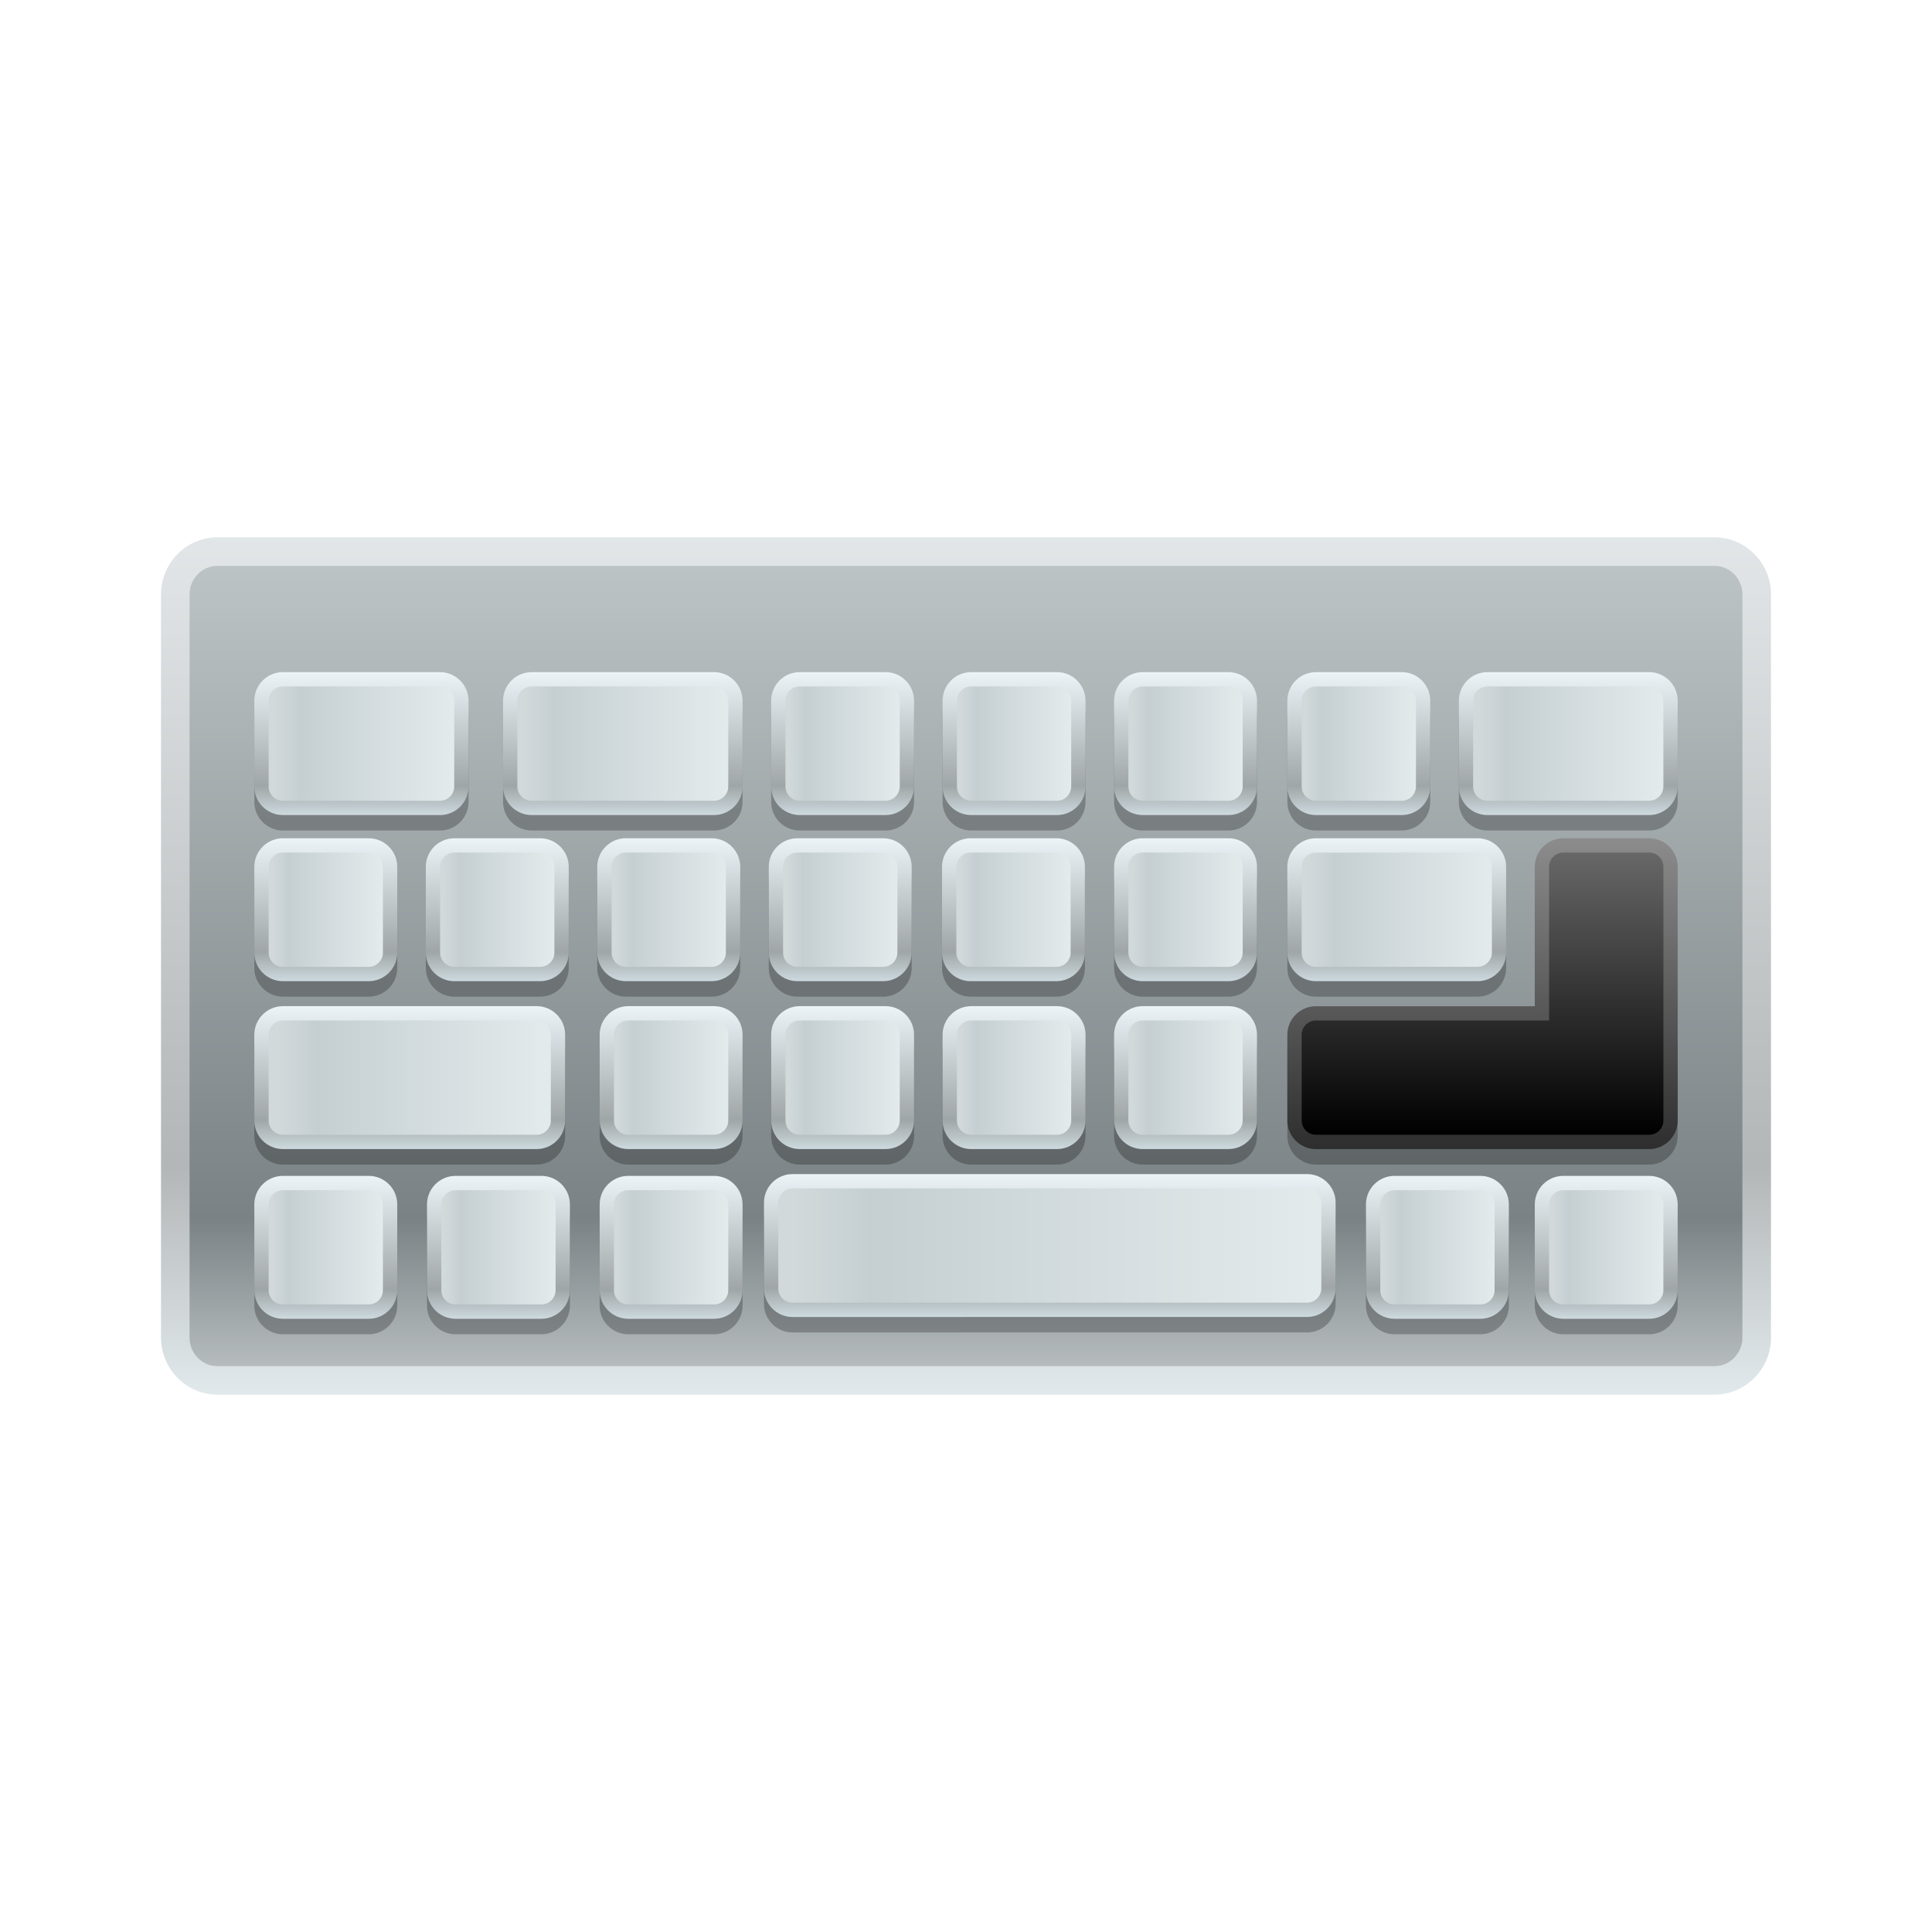 <?xml version="1.0" encoding="UTF-8"?>
<!DOCTYPE svg PUBLIC "-//W3C//DTD SVG 1.1 Tiny//EN" "http://www.w3.org/Graphics/SVG/1.1/DTD/svg11-tiny.dtd">
<svg baseProfile="tiny" height="60" viewBox="0 0 60 60" width="60" xmlns="http://www.w3.org/2000/svg" xmlns:xlink="http://www.w3.org/1999/xlink">
<g>
<linearGradient gradientUnits="userSpaceOnUse" id="SVGID_1_" x1="30" x2="30" y1="16.686" y2="43.395">
<stop offset="0" style="stop-color:#CED5D8"/>
<stop offset="0.731" style="stop-color:#818687"/>
<stop offset="1" style="stop-color:#CEDBE0"/>
</linearGradient>
<path d="M5,41.538c0,0.977,0.787,1.775,1.751,1.775h46.497c0.963,0,1.752-0.799,1.752-1.775  V18.461c0-0.976-0.789-1.775-1.752-1.775H6.751C5.787,16.686,5,17.485,5,18.461V41.538z" fill="url(#SVGID_1_)" fill-opacity="0.6" stroke-opacity="0.6"/>
<linearGradient gradientUnits="userSpaceOnUse" id="SVGID_2_" x1="30" x2="30" y1="17.574" y2="42.503">
<stop offset="0" style="stop-color:#BCC3C5"/>
<stop offset="0.812" style="stop-color:#7A8285"/>
<stop offset="1" style="stop-color:#B7BDBF"/>
</linearGradient>
<path d="M53.248,42.427H6.751c-0.478,0-0.864-0.398-0.864-0.889V18.461c0-0.488,0.387-0.887,0.864-0.887  h46.497c0.477,0,0.864,0.399,0.864,0.887v23.077C54.112,42.028,53.725,42.427,53.248,42.427L53.248,42.427z" fill="url(#SVGID_2_)"/>
<path d="M23.061,35.278c0,0.49-0.396,0.889-0.887,0.889h-2.663c-0.489,0-0.888-0.398-0.888-0.889v-2.662  c0-0.49,0.398-0.889,0.888-0.889h2.663c0.49,0,0.887,0.398,0.887,0.889V35.278z" fill-opacity="0.25" stroke-opacity="0.25"/>
<linearGradient gradientUnits="userSpaceOnUse" id="SVGID_3_" x1="20.842" x2="20.842" y1="31.227" y2="35.706">
<stop offset="0" style="stop-color:#ECF4F8"/>
<stop offset="0.794" style="stop-color:#A0A6A7"/>
<stop offset="1" style="stop-color:#CEDBE0"/>
</linearGradient>
<path d="M23.061,34.798c0,0.49-0.396,0.887-0.887,0.887h-2.663c-0.489,0-0.888-0.396-0.888-0.887v-2.662  c0-0.49,0.398-0.889,0.888-0.889h2.663c0.49,0,0.887,0.398,0.887,0.889V34.798z" fill="url(#SVGID_3_)"/>
<linearGradient gradientUnits="userSpaceOnUse" id="SVGID_4_" x1="22.673" x2="19.085" y1="33.466" y2="33.466">
<stop offset="0" style="stop-color:#E4EBED"/>
<stop offset="0.836" style="stop-color:#C5CFD2"/>
<stop offset="0.976" style="stop-color:#D2D9DB"/>
<stop offset="1" style="stop-color:#D2D9DB"/>
</linearGradient>
<path d="M19.511,35.241c-0.245,0-0.444-0.199-0.444-0.443v-2.662c0-0.246,0.199-0.445,0.444-0.445h2.663  c0.244,0,0.443,0.199,0.443,0.445v2.662c0,0.244-0.199,0.443-0.443,0.443H19.511z" fill="url(#SVGID_4_)"/>
<path d="M28.387,35.278c0,0.49-0.398,0.889-0.888,0.889h-2.663c-0.49,0-0.887-0.398-0.887-0.889v-2.662  c0-0.49,0.396-0.889,0.887-0.889h2.663c0.489,0,0.888,0.398,0.888,0.889V35.278z" fill-opacity="0.25" stroke-opacity="0.25"/>
<linearGradient gradientUnits="userSpaceOnUse" id="SVGID_5_" x1="26.168" x2="26.168" y1="31.227" y2="35.706">
<stop offset="0" style="stop-color:#ECF4F8"/>
<stop offset="0.794" style="stop-color:#A0A6A7"/>
<stop offset="1" style="stop-color:#CEDBE0"/>
</linearGradient>
<path d="M28.387,34.798c0,0.49-0.398,0.887-0.888,0.887h-2.663c-0.49,0-0.887-0.396-0.887-0.887v-2.662  c0-0.49,0.396-0.889,0.887-0.889h2.663c0.489,0,0.888,0.398,0.888,0.889V34.798z" fill="url(#SVGID_5_)"/>
<linearGradient gradientUnits="userSpaceOnUse" id="SVGID_6_" x1="27.999" x2="24.411" y1="33.466" y2="33.466">
<stop offset="0" style="stop-color:#E4EBED"/>
<stop offset="0.836" style="stop-color:#C5CFD2"/>
<stop offset="0.976" style="stop-color:#D2D9DB"/>
<stop offset="1" style="stop-color:#D2D9DB"/>
</linearGradient>
<path d="M24.836,35.241c-0.244,0-0.443-0.199-0.443-0.443v-2.662c0-0.246,0.199-0.445,0.443-0.445h2.663  c0.245,0,0.444,0.199,0.444,0.445v2.662c0,0.244-0.199,0.443-0.444,0.443H24.836z" fill="url(#SVGID_6_)"/>
<path d="M33.712,35.278c0,0.49-0.397,0.889-0.888,0.889h-2.662c-0.49,0-0.889-0.398-0.889-0.889v-2.662  c0-0.49,0.398-0.889,0.889-0.889h2.662c0.49,0,0.888,0.398,0.888,0.889V35.278z" fill-opacity="0.25" stroke-opacity="0.25"/>
<linearGradient gradientUnits="userSpaceOnUse" id="SVGID_7_" x1="31.493" x2="31.493" y1="31.227" y2="35.706">
<stop offset="0" style="stop-color:#ECF4F8"/>
<stop offset="0.794" style="stop-color:#A0A6A7"/>
<stop offset="1" style="stop-color:#CEDBE0"/>
</linearGradient>
<path d="M33.712,34.798c0,0.49-0.397,0.887-0.888,0.887h-2.662c-0.49,0-0.889-0.396-0.889-0.887v-2.662  c0-0.49,0.398-0.889,0.889-0.889h2.662c0.49,0,0.888,0.398,0.888,0.889V34.798z" fill="url(#SVGID_7_)"/>
<linearGradient gradientUnits="userSpaceOnUse" id="SVGID_8_" x1="33.323" x2="29.737" y1="33.466" y2="33.466">
<stop offset="0" style="stop-color:#E4EBED"/>
<stop offset="0.836" style="stop-color:#C5CFD2"/>
<stop offset="0.976" style="stop-color:#D2D9DB"/>
<stop offset="1" style="stop-color:#D2D9DB"/>
</linearGradient>
<path d="M30.162,35.241c-0.245,0-0.444-0.199-0.444-0.443v-2.662c0-0.246,0.199-0.445,0.444-0.445h2.662  c0.246,0,0.443,0.199,0.443,0.445v2.662c0,0.244-0.197,0.443-0.443,0.443H30.162z" fill="url(#SVGID_8_)"/>
<path d="M39.037,35.278c0,0.49-0.396,0.889-0.887,0.889h-2.662c-0.492,0-0.889-0.398-0.889-0.889v-2.662  c0-0.49,0.396-0.889,0.889-0.889h2.662c0.49,0,0.887,0.398,0.887,0.889V35.278z" fill-opacity="0.25" stroke-opacity="0.25"/>
<linearGradient gradientUnits="userSpaceOnUse" id="SVGID_9_" x1="36.818" x2="36.818" y1="31.227" y2="35.706">
<stop offset="0" style="stop-color:#ECF4F8"/>
<stop offset="0.794" style="stop-color:#A0A6A7"/>
<stop offset="1" style="stop-color:#CEDBE0"/>
</linearGradient>
<path d="M39.037,34.798c0,0.49-0.396,0.887-0.887,0.887h-2.662c-0.492,0-0.889-0.396-0.889-0.887v-2.662  c0-0.49,0.396-0.889,0.889-0.889h2.662c0.49,0,0.887,0.398,0.887,0.889V34.798z" fill="url(#SVGID_9_)"/>
<linearGradient gradientUnits="userSpaceOnUse" id="SVGID_10_" x1="38.649" x2="35.062" y1="33.466" y2="33.466">
<stop offset="0" style="stop-color:#E4EBED"/>
<stop offset="0.836" style="stop-color:#C5CFD2"/>
<stop offset="0.976" style="stop-color:#D2D9DB"/>
<stop offset="1" style="stop-color:#D2D9DB"/>
</linearGradient>
<path d="M35.488,35.241c-0.246,0-0.445-0.199-0.445-0.443v-2.662c0-0.246,0.199-0.445,0.445-0.445h2.662  c0.244,0,0.443,0.199,0.443,0.445v2.662c0,0.244-0.199,0.443-0.443,0.443H35.488z" fill="url(#SVGID_10_)"/>
<path d="M17.551,35.278c0,0.49-0.396,0.889-0.887,0.889H8.787c-0.491,0-0.889-0.398-0.889-0.889v-2.662  c0-0.49,0.397-0.889,0.889-0.889h7.877c0.49,0,0.887,0.398,0.887,0.889V35.278z" fill-opacity="0.25" stroke-opacity="0.25"/>
<linearGradient gradientUnits="userSpaceOnUse" id="SVGID_11_" x1="12.725" x2="12.725" y1="31.227" y2="35.706">
<stop offset="0" style="stop-color:#ECF4F8"/>
<stop offset="0.794" style="stop-color:#A0A6A7"/>
<stop offset="1" style="stop-color:#CEDBE0"/>
</linearGradient>
<path d="M17.551,34.798c0,0.49-0.396,0.887-0.887,0.887H8.787c-0.491,0-0.889-0.396-0.889-0.887v-2.662  c0-0.49,0.397-0.889,0.889-0.889h7.877c0.49,0,0.887,0.398,0.887,0.889V34.798z" fill="url(#SVGID_11_)"/>
<linearGradient gradientUnits="userSpaceOnUse" id="SVGID_12_" x1="17.244" x2="8.389" y1="33.466" y2="33.466">
<stop offset="0" style="stop-color:#E4EBED"/>
<stop offset="0.836" style="stop-color:#C5CFD2"/>
<stop offset="0.976" style="stop-color:#D2D9DB"/>
<stop offset="1" style="stop-color:#D2D9DB"/>
</linearGradient>
<path d="M8.787,35.241c-0.246,0-0.444-0.199-0.444-0.443v-2.662c0-0.246,0.198-0.445,0.444-0.445h7.877  c0.244,0,0.443,0.199,0.443,0.445v2.662c0,0.244-0.199,0.443-0.443,0.443H8.787z" fill="url(#SVGID_12_)"/>
<path d="M23.061,24.904c0,0.491-0.396,0.888-0.887,0.888h-5.663c-0.489,0-0.888-0.396-0.888-0.888v-2.663  c0-0.49,0.398-0.888,0.888-0.888h5.663c0.49,0,0.887,0.398,0.887,0.888V24.904z" fill-opacity="0.25" stroke-opacity="0.25"/>
<linearGradient gradientUnits="userSpaceOnUse" id="SVGID_13_" x1="19.342" x2="19.342" y1="20.854" y2="25.333">
<stop offset="0" style="stop-color:#ECF4F8"/>
<stop offset="0.794" style="stop-color:#A0A6A7"/>
<stop offset="1" style="stop-color:#CEDBE0"/>
</linearGradient>
<path d="M23.061,24.424c0,0.49-0.396,0.888-0.887,0.888h-5.663c-0.489,0-0.888-0.397-0.888-0.888v-2.662  c0-0.491,0.398-0.888,0.888-0.888h5.663c0.49,0,0.887,0.397,0.887,0.888V24.424z" fill="url(#SVGID_13_)"/>
<linearGradient gradientUnits="userSpaceOnUse" id="SVGID_14_" x1="22.72" x2="16.101" y1="23.093" y2="23.093">
<stop offset="0" style="stop-color:#E4EBED"/>
<stop offset="0.836" style="stop-color:#C5CFD2"/>
<stop offset="0.976" style="stop-color:#D2D9DB"/>
<stop offset="1" style="stop-color:#D2D9DB"/>
</linearGradient>
<path d="M16.511,24.868c-0.245,0-0.444-0.199-0.444-0.444v-2.662c0-0.245,0.199-0.444,0.444-0.444h5.663  c0.244,0,0.443,0.199,0.443,0.444v2.662c0,0.245-0.199,0.444-0.443,0.444H16.511z" fill="url(#SVGID_14_)"/>
<path d="M28.387,24.904c0,0.491-0.398,0.888-0.888,0.888h-2.663c-0.49,0-0.887-0.396-0.887-0.888v-2.663  c0-0.49,0.396-0.888,0.887-0.888h2.663c0.489,0,0.888,0.398,0.888,0.888V24.904z" fill-opacity="0.25" stroke-opacity="0.25"/>
<linearGradient gradientUnits="userSpaceOnUse" id="SVGID_15_" x1="26.168" x2="26.168" y1="20.854" y2="25.333">
<stop offset="0" style="stop-color:#ECF4F8"/>
<stop offset="0.794" style="stop-color:#A0A6A7"/>
<stop offset="1" style="stop-color:#CEDBE0"/>
</linearGradient>
<path d="M28.387,24.424c0,0.49-0.398,0.888-0.888,0.888h-2.663c-0.49,0-0.887-0.397-0.887-0.888v-2.662  c0-0.491,0.396-0.888,0.887-0.888h2.663c0.489,0,0.888,0.397,0.888,0.888V24.424z" fill="url(#SVGID_15_)"/>
<linearGradient gradientUnits="userSpaceOnUse" id="SVGID_16_" x1="27.999" x2="24.411" y1="23.093" y2="23.093">
<stop offset="0" style="stop-color:#E4EBED"/>
<stop offset="0.836" style="stop-color:#C5CFD2"/>
<stop offset="0.976" style="stop-color:#D2D9DB"/>
<stop offset="1" style="stop-color:#D2D9DB"/>
</linearGradient>
<path d="M24.836,24.868c-0.244,0-0.443-0.199-0.443-0.444v-2.662c0-0.245,0.199-0.444,0.443-0.444h2.663  c0.245,0,0.444,0.199,0.444,0.444v2.662c0,0.245-0.199,0.444-0.444,0.444H24.836z" fill="url(#SVGID_16_)"/>
<path d="M33.712,24.904c0,0.491-0.397,0.888-0.888,0.888h-2.662c-0.49,0-0.889-0.396-0.889-0.888v-2.663  c0-0.49,0.398-0.888,0.889-0.888h2.662c0.49,0,0.888,0.398,0.888,0.888V24.904z" fill-opacity="0.25" stroke-opacity="0.25"/>
<linearGradient gradientUnits="userSpaceOnUse" id="SVGID_17_" x1="31.493" x2="31.493" y1="20.854" y2="25.333">
<stop offset="0" style="stop-color:#ECF4F8"/>
<stop offset="0.794" style="stop-color:#A0A6A7"/>
<stop offset="1" style="stop-color:#CEDBE0"/>
</linearGradient>
<path d="M33.712,24.424c0,0.49-0.397,0.888-0.888,0.888h-2.662c-0.49,0-0.889-0.397-0.889-0.888v-2.662  c0-0.491,0.398-0.888,0.889-0.888h2.662c0.49,0,0.888,0.397,0.888,0.888V24.424z" fill="url(#SVGID_17_)"/>
<linearGradient gradientUnits="userSpaceOnUse" id="SVGID_18_" x1="33.323" x2="29.737" y1="23.093" y2="23.093">
<stop offset="0" style="stop-color:#E4EBED"/>
<stop offset="0.836" style="stop-color:#C5CFD2"/>
<stop offset="0.976" style="stop-color:#D2D9DB"/>
<stop offset="1" style="stop-color:#D2D9DB"/>
</linearGradient>
<path d="M30.162,24.868c-0.245,0-0.444-0.199-0.444-0.444v-2.662c0-0.245,0.199-0.444,0.444-0.444h2.662  c0.246,0,0.443,0.199,0.443,0.444v2.662c0,0.245-0.197,0.444-0.443,0.444H30.162z" fill="url(#SVGID_18_)"/>
<path d="M39.037,24.904c0,0.491-0.396,0.888-0.887,0.888h-2.662c-0.492,0-0.889-0.396-0.889-0.888v-2.663  c0-0.49,0.396-0.888,0.889-0.888h2.662c0.49,0,0.887,0.398,0.887,0.888V24.904z" fill-opacity="0.25" stroke-opacity="0.25"/>
<linearGradient gradientUnits="userSpaceOnUse" id="SVGID_19_" x1="36.818" x2="36.818" y1="20.854" y2="25.333">
<stop offset="0" style="stop-color:#ECF4F8"/>
<stop offset="0.794" style="stop-color:#A0A6A7"/>
<stop offset="1" style="stop-color:#CEDBE0"/>
</linearGradient>
<path d="M39.037,24.424c0,0.49-0.396,0.888-0.887,0.888h-2.662c-0.492,0-0.889-0.397-0.889-0.888v-2.662  c0-0.491,0.396-0.888,0.889-0.888h2.662c0.49,0,0.887,0.397,0.887,0.888V24.424z" fill="url(#SVGID_19_)"/>
<linearGradient gradientUnits="userSpaceOnUse" id="SVGID_20_" x1="38.649" x2="35.062" y1="23.093" y2="23.093">
<stop offset="0" style="stop-color:#E4EBED"/>
<stop offset="0.836" style="stop-color:#C5CFD2"/>
<stop offset="0.976" style="stop-color:#D2D9DB"/>
<stop offset="1" style="stop-color:#D2D9DB"/>
</linearGradient>
<path d="M35.488,24.868c-0.246,0-0.445-0.199-0.445-0.444v-2.662c0-0.245,0.199-0.444,0.445-0.444h2.662  c0.244,0,0.443,0.199,0.443,0.444v2.662c0,0.245-0.199,0.444-0.443,0.444H35.488z" fill="url(#SVGID_20_)"/>
<path d="M44.418,24.904c0,0.491-0.396,0.888-0.887,0.888h-2.663c-0.491,0-0.888-0.396-0.888-0.888v-2.663  c0-0.49,0.396-0.888,0.888-0.888h2.663c0.49,0,0.887,0.398,0.887,0.888V24.904z" fill-opacity="0.25" stroke-opacity="0.25"/>
<linearGradient gradientUnits="userSpaceOnUse" id="SVGID_21_" x1="42.199" x2="42.199" y1="20.854" y2="25.333">
<stop offset="0" style="stop-color:#ECF4F8"/>
<stop offset="0.794" style="stop-color:#A0A6A7"/>
<stop offset="1" style="stop-color:#CEDBE0"/>
</linearGradient>
<path d="M44.418,24.424c0,0.49-0.396,0.888-0.887,0.888h-2.663c-0.491,0-0.888-0.397-0.888-0.888v-2.662  c0-0.491,0.396-0.888,0.888-0.888h2.663c0.49,0,0.887,0.397,0.887,0.888V24.424z" fill="url(#SVGID_21_)"/>
<linearGradient gradientUnits="userSpaceOnUse" id="SVGID_22_" x1="44.03" x2="40.443" y1="23.093" y2="23.093">
<stop offset="0" style="stop-color:#E4EBED"/>
<stop offset="0.836" style="stop-color:#C5CFD2"/>
<stop offset="0.976" style="stop-color:#D2D9DB"/>
<stop offset="1" style="stop-color:#D2D9DB"/>
</linearGradient>
<path d="M40.868,24.868c-0.245,0-0.444-0.199-0.444-0.444v-2.662c0-0.245,0.199-0.444,0.444-0.444h2.663  c0.244,0,0.443,0.199,0.443,0.444v2.662c0,0.245-0.199,0.444-0.443,0.444H40.868z" fill="url(#SVGID_22_)"/>
<path d="M52.102,24.904c0,0.491-0.397,0.888-0.888,0.888h-5.021c-0.49,0-0.887-0.396-0.887-0.888v-2.663  c0-0.49,0.396-0.888,0.887-0.888h5.021c0.49,0,0.888,0.398,0.888,0.888V24.904z" fill-opacity="0.25" stroke-opacity="0.25"/>
<linearGradient gradientUnits="userSpaceOnUse" id="SVGID_23_" x1="48.704" x2="48.704" y1="20.854" y2="25.333">
<stop offset="0" style="stop-color:#ECF4F8"/>
<stop offset="0.794" style="stop-color:#A0A6A7"/>
<stop offset="1" style="stop-color:#CEDBE0"/>
</linearGradient>
<path d="M52.102,24.424c0,0.49-0.397,0.888-0.888,0.888h-5.021c-0.49,0-0.887-0.397-0.887-0.888v-2.662  c0-0.491,0.396-0.888,0.887-0.888h5.021c0.49,0,0.888,0.397,0.888,0.888V24.424z" fill="url(#SVGID_23_)"/>
<linearGradient gradientUnits="userSpaceOnUse" id="SVGID_24_" x1="51.751" x2="45.781" y1="23.093" y2="23.093">
<stop offset="0" style="stop-color:#E4EBED"/>
<stop offset="0.836" style="stop-color:#C5CFD2"/>
<stop offset="0.976" style="stop-color:#D2D9DB"/>
<stop offset="1" style="stop-color:#D2D9DB"/>
</linearGradient>
<path d="M46.193,24.868c-0.245,0-0.443-0.199-0.443-0.444v-2.662c0-0.245,0.198-0.444,0.443-0.444h5.021  c0.245,0,0.444,0.199,0.444,0.444v2.662c0,0.245-0.199,0.444-0.444,0.444H46.193z" fill="url(#SVGID_24_)"/>
<path d="M46.775,30.063c0,0.49-0.397,0.889-0.888,0.889h-5.021c-0.49,0-0.887-0.398-0.887-0.889v-2.662  c0-0.49,0.396-0.889,0.887-0.889h5.021c0.49,0,0.888,0.398,0.888,0.889V30.063z" fill-opacity="0.25" stroke-opacity="0.25"/>
<linearGradient gradientUnits="userSpaceOnUse" id="SVGID_25_" x1="43.378" x2="43.378" y1="26.013" y2="30.492">
<stop offset="0" style="stop-color:#ECF4F8"/>
<stop offset="0.794" style="stop-color:#A0A6A7"/>
<stop offset="1" style="stop-color:#CEDBE0"/>
</linearGradient>
<path d="M46.775,29.583c0,0.49-0.397,0.888-0.888,0.888h-5.021c-0.49,0-0.887-0.397-0.887-0.888v-2.662  c0-0.49,0.396-0.888,0.887-0.888h5.021c0.49,0,0.888,0.397,0.888,0.888V29.583z" fill="url(#SVGID_25_)"/>
<linearGradient gradientUnits="userSpaceOnUse" id="SVGID_26_" x1="46.425" x2="40.455" y1="28.252" y2="28.252">
<stop offset="0" style="stop-color:#E4EBED"/>
<stop offset="0.836" style="stop-color:#C5CFD2"/>
<stop offset="0.976" style="stop-color:#D2D9DB"/>
<stop offset="1" style="stop-color:#D2D9DB"/>
</linearGradient>
<path d="M40.867,30.026c-0.245,0-0.443-0.198-0.443-0.443v-2.662c0-0.245,0.198-0.443,0.443-0.443h5.021  c0.245,0,0.444,0.198,0.444,0.443v2.662c0,0.245-0.199,0.443-0.444,0.443H40.867z" fill="url(#SVGID_26_)"/>
<path d="M14.551,24.904c0,0.491-0.396,0.888-0.887,0.888H8.787c-0.491,0-0.889-0.396-0.889-0.888v-2.663  c0-0.49,0.397-0.888,0.889-0.888h4.877c0.49,0,0.887,0.398,0.887,0.888V24.904z" fill-opacity="0.25" stroke-opacity="0.25"/>
<linearGradient gradientUnits="userSpaceOnUse" id="SVGID_27_" x1="11.225" x2="11.225" y1="20.854" y2="25.333">
<stop offset="0" style="stop-color:#ECF4F8"/>
<stop offset="0.794" style="stop-color:#A0A6A7"/>
<stop offset="1" style="stop-color:#CEDBE0"/>
</linearGradient>
<path d="M14.551,24.424c0,0.49-0.396,0.888-0.887,0.888H8.787c-0.491,0-0.889-0.397-0.889-0.888v-2.662  c0-0.491,0.397-0.888,0.889-0.888h4.877c0.49,0,0.887,0.397,0.887,0.888V24.424z" fill="url(#SVGID_27_)"/>
<linearGradient gradientUnits="userSpaceOnUse" id="SVGID_28_" x1="14.197" x2="8.373" y1="23.093" y2="23.093">
<stop offset="0" style="stop-color:#E4EBED"/>
<stop offset="0.836" style="stop-color:#C5CFD2"/>
<stop offset="0.976" style="stop-color:#D2D9DB"/>
<stop offset="1" style="stop-color:#D2D9DB"/>
</linearGradient>
<path d="M8.787,24.868c-0.246,0-0.444-0.199-0.444-0.444v-2.662c0-0.245,0.198-0.444,0.444-0.444h4.877  c0.244,0,0.443,0.199,0.443,0.444v2.662c0,0.245-0.199,0.444-0.443,0.444H8.787z" fill="url(#SVGID_28_)"/>
<path d="M12.337,30.063c0,0.49-0.397,0.889-0.888,0.889H8.787c-0.491,0-0.889-0.398-0.889-0.889v-2.662  c0-0.49,0.397-0.888,0.889-0.888h2.662c0.49,0,0.888,0.397,0.888,0.888V30.063z" fill-opacity="0.25" stroke-opacity="0.25"/>
<linearGradient gradientUnits="userSpaceOnUse" id="SVGID_29_" x1="10.118" x2="10.118" y1="26.013" y2="30.492">
<stop offset="0" style="stop-color:#ECF4F8"/>
<stop offset="0.794" style="stop-color:#A0A6A7"/>
<stop offset="1" style="stop-color:#CEDBE0"/>
</linearGradient>
<path d="M12.337,29.583c0,0.49-0.397,0.888-0.888,0.888H8.787c-0.491,0-0.889-0.397-0.889-0.888v-2.662  c0-0.49,0.397-0.888,0.889-0.888h2.662c0.49,0,0.888,0.397,0.888,0.888V29.583z" fill="url(#SVGID_29_)"/>
<linearGradient gradientUnits="userSpaceOnUse" id="SVGID_30_" x1="11.948" x2="8.362" y1="28.252" y2="28.252">
<stop offset="0" style="stop-color:#E4EBED"/>
<stop offset="0.836" style="stop-color:#C5CFD2"/>
<stop offset="0.976" style="stop-color:#D2D9DB"/>
<stop offset="1" style="stop-color:#D2D9DB"/>
</linearGradient>
<path d="M8.787,30.027c-0.246,0-0.444-0.199-0.444-0.444v-2.662c0-0.246,0.198-0.444,0.444-0.444h2.662  c0.244,0,0.443,0.198,0.443,0.444v2.662c0,0.245-0.199,0.444-0.443,0.444H8.787z" fill="url(#SVGID_30_)"/>
<path d="M17.662,30.063c0,0.49-0.397,0.889-0.889,0.889h-2.662c-0.49,0-0.887-0.398-0.887-0.889v-2.662  c0-0.49,0.396-0.888,0.887-0.888h2.662c0.491,0,0.889,0.397,0.889,0.888V30.063z" fill-opacity="0.25" stroke-opacity="0.25"/>
<linearGradient gradientUnits="userSpaceOnUse" id="SVGID_31_" x1="15.443" x2="15.443" y1="26.013" y2="30.492">
<stop offset="0" style="stop-color:#ECF4F8"/>
<stop offset="0.794" style="stop-color:#A0A6A7"/>
<stop offset="1" style="stop-color:#CEDBE0"/>
</linearGradient>
<path d="M17.662,29.583c0,0.49-0.397,0.888-0.889,0.888h-2.662c-0.49,0-0.887-0.397-0.887-0.888v-2.662  c0-0.49,0.396-0.888,0.887-0.888h2.662c0.491,0,0.889,0.397,0.889,0.888V29.583z" fill="url(#SVGID_31_)"/>
<linearGradient gradientUnits="userSpaceOnUse" id="SVGID_32_" x1="17.273" x2="13.687" y1="28.252" y2="28.252">
<stop offset="0" style="stop-color:#E4EBED"/>
<stop offset="0.836" style="stop-color:#C5CFD2"/>
<stop offset="0.976" style="stop-color:#D2D9DB"/>
<stop offset="1" style="stop-color:#D2D9DB"/>
</linearGradient>
<path d="M14.111,30.027c-0.244,0-0.443-0.199-0.443-0.444v-2.662c0-0.246,0.199-0.444,0.443-0.444h2.662  c0.246,0,0.444,0.198,0.444,0.444v2.662c0,0.245-0.198,0.444-0.444,0.444H14.111z" fill="url(#SVGID_32_)"/>
<path d="M22.988,30.063c0,0.49-0.398,0.889-0.889,0.889h-2.662c-0.49,0-0.889-0.398-0.889-0.889v-2.662  c0-0.49,0.398-0.888,0.889-0.888H22.1c0.49,0,0.889,0.397,0.889,0.888V30.063z" fill-opacity="0.25" stroke-opacity="0.25"/>
<linearGradient gradientUnits="userSpaceOnUse" id="SVGID_33_" x1="20.769" x2="20.769" y1="26.013" y2="30.492">
<stop offset="0" style="stop-color:#ECF4F8"/>
<stop offset="0.794" style="stop-color:#A0A6A7"/>
<stop offset="1" style="stop-color:#CEDBE0"/>
</linearGradient>
<path d="M22.988,29.583c0,0.49-0.398,0.888-0.889,0.888h-2.662c-0.49,0-0.889-0.397-0.889-0.888v-2.662  c0-0.49,0.398-0.888,0.889-0.888H22.1c0.49,0,0.889,0.397,0.889,0.888V29.583z" fill="url(#SVGID_33_)"/>
<linearGradient gradientUnits="userSpaceOnUse" id="SVGID_34_" x1="22.599" x2="19.012" y1="28.252" y2="28.252">
<stop offset="0" style="stop-color:#E4EBED"/>
<stop offset="0.836" style="stop-color:#C5CFD2"/>
<stop offset="0.976" style="stop-color:#D2D9DB"/>
<stop offset="1" style="stop-color:#D2D9DB"/>
</linearGradient>
<path d="M19.438,30.027c-0.245,0-0.444-0.199-0.444-0.444v-2.662c0-0.246,0.199-0.444,0.444-0.444H22.1  c0.245,0,0.443,0.198,0.443,0.444v2.662c0,0.245-0.198,0.444-0.443,0.444H19.438z" fill="url(#SVGID_34_)"/>
<path d="M28.313,30.063c0,0.49-0.396,0.889-0.887,0.889h-2.664c-0.489,0-0.887-0.398-0.887-0.889v-2.662  c0-0.49,0.397-0.888,0.887-0.888h2.664c0.49,0,0.887,0.397,0.887,0.888V30.063z" fill-opacity="0.25" stroke-opacity="0.25"/>
<linearGradient gradientUnits="userSpaceOnUse" id="SVGID_35_" x1="26.094" x2="26.094" y1="26.013" y2="30.492">
<stop offset="0" style="stop-color:#ECF4F8"/>
<stop offset="0.794" style="stop-color:#A0A6A7"/>
<stop offset="1" style="stop-color:#CEDBE0"/>
</linearGradient>
<path d="M28.313,29.583c0,0.49-0.396,0.888-0.887,0.888h-2.664c-0.489,0-0.887-0.397-0.887-0.888v-2.662  c0-0.49,0.397-0.888,0.887-0.888h2.664c0.49,0,0.887,0.397,0.887,0.888V29.583z" fill="url(#SVGID_35_)"/>
<linearGradient gradientUnits="userSpaceOnUse" id="SVGID_36_" x1="27.925" x2="24.337" y1="28.252" y2="28.252">
<stop offset="0" style="stop-color:#E4EBED"/>
<stop offset="0.836" style="stop-color:#C5CFD2"/>
<stop offset="0.976" style="stop-color:#D2D9DB"/>
<stop offset="1" style="stop-color:#D2D9DB"/>
</linearGradient>
<path d="M24.762,30.027c-0.244,0-0.443-0.199-0.443-0.444v-2.662c0-0.246,0.199-0.444,0.443-0.444h2.664  c0.244,0,0.443,0.198,0.443,0.444v2.662c0,0.245-0.199,0.444-0.443,0.444H24.762z" fill="url(#SVGID_36_)"/>
<path d="M33.693,30.063c0,0.49-0.396,0.889-0.887,0.889h-2.664c-0.488,0-0.887-0.398-0.887-0.889v-2.662  c0-0.49,0.398-0.888,0.887-0.888h2.664c0.49,0,0.887,0.397,0.887,0.888V30.063z" fill-opacity="0.25" stroke-opacity="0.25"/>
<linearGradient gradientUnits="userSpaceOnUse" id="SVGID_37_" x1="31.475" x2="31.475" y1="26.013" y2="30.492">
<stop offset="0" style="stop-color:#ECF4F8"/>
<stop offset="0.794" style="stop-color:#A0A6A7"/>
<stop offset="1" style="stop-color:#CEDBE0"/>
</linearGradient>
<path d="M33.693,29.583c0,0.49-0.396,0.888-0.887,0.888h-2.664c-0.488,0-0.887-0.397-0.887-0.888v-2.662  c0-0.49,0.398-0.888,0.887-0.888h2.664c0.49,0,0.887,0.397,0.887,0.888V29.583z" fill="url(#SVGID_37_)"/>
<linearGradient gradientUnits="userSpaceOnUse" id="SVGID_38_" x1="33.306" x2="29.718" y1="28.252" y2="28.252">
<stop offset="0" style="stop-color:#E4EBED"/>
<stop offset="0.836" style="stop-color:#C5CFD2"/>
<stop offset="0.976" style="stop-color:#D2D9DB"/>
<stop offset="1" style="stop-color:#D2D9DB"/>
</linearGradient>
<path d="M30.143,30.027c-0.244,0-0.443-0.199-0.443-0.444v-2.662c0-0.246,0.199-0.444,0.443-0.444h2.664  c0.244,0,0.443,0.198,0.443,0.444v2.662c0,0.245-0.199,0.444-0.443,0.444H30.143z" fill="url(#SVGID_38_)"/>
<path d="M39.037,30.063c0,0.49-0.396,0.889-0.887,0.889h-2.662c-0.492,0-0.889-0.398-0.889-0.889v-2.662  c0-0.49,0.396-0.888,0.889-0.888h2.662c0.49,0,0.887,0.397,0.887,0.888V30.063z" fill-opacity="0.25" stroke-opacity="0.25"/>
<linearGradient gradientUnits="userSpaceOnUse" id="SVGID_39_" x1="36.818" x2="36.818" y1="26.013" y2="30.492">
<stop offset="0" style="stop-color:#ECF4F8"/>
<stop offset="0.794" style="stop-color:#A0A6A7"/>
<stop offset="1" style="stop-color:#CEDBE0"/>
</linearGradient>
<path d="M39.037,29.583c0,0.49-0.396,0.888-0.887,0.888h-2.662c-0.492,0-0.889-0.397-0.889-0.888v-2.662  c0-0.49,0.396-0.888,0.889-0.888h2.662c0.49,0,0.887,0.397,0.887,0.888V29.583z" fill="url(#SVGID_39_)"/>
<linearGradient gradientUnits="userSpaceOnUse" id="SVGID_40_" x1="38.649" x2="35.062" y1="28.252" y2="28.252">
<stop offset="0" style="stop-color:#E4EBED"/>
<stop offset="0.836" style="stop-color:#C5CFD2"/>
<stop offset="0.976" style="stop-color:#D2D9DB"/>
<stop offset="1" style="stop-color:#D2D9DB"/>
</linearGradient>
<path d="M35.488,30.027c-0.246,0-0.445-0.199-0.445-0.444v-2.662c0-0.246,0.199-0.444,0.445-0.444h2.662  c0.244,0,0.443,0.198,0.443,0.444v2.662c0,0.245-0.199,0.444-0.443,0.444H35.488z" fill="url(#SVGID_40_)"/>
<path d="M52.102,35.278c0,0.49-0.397,0.889-0.888,0.889H40.868c-0.491,0-0.888-0.398-0.888-0.889v-2.662  c0-0.49,0.396-0.887,0.888-0.887h10.346c0.49,0,0.888,0.396,0.888,0.887V35.278z" fill-opacity="0.25" stroke-opacity="0.25"/>
<linearGradient gradientUnits="userSpaceOnUse" id="SVGID_41_" x1="46.041" x2="46.041" y1="26.044" y2="35.671">
<stop offset="0" style="stop-color:#8C8C8C"/>
<stop offset="1" style="stop-color:#2E2E2E"/>
</linearGradient>
<path d="M51.215,26.033h-2.662c-0.492,0-0.889,0.397-0.889,0.888v4.328h-6.796  c-0.491,0-0.888,0.396-0.888,0.887v2.662c0,0.49,0.396,0.889,0.888,0.889h10.346c0.49,0,0.888-0.398,0.888-0.889v-7.877  C52.102,26.431,51.705,26.033,51.215,26.033z" fill="url(#SVGID_41_)"/>
<linearGradient gradientUnits="userSpaceOnUse" id="SVGID_42_" x1="46.041" x2="46.041" y1="26.45" y2="35.235">
<stop offset="0" style="stop-color:#686868"/>
<stop offset="1" style="stop-color:#000000"/>
</linearGradient>
<path d="M51.215,26.477h-2.662c-0.246,0-0.445,0.198-0.445,0.444v4.771h-7.239  c-0.245,0-0.444,0.197-0.444,0.443v2.662c0,0.246,0.199,0.445,0.444,0.445h10.346c0.245,0,0.444-0.199,0.444-0.445v-7.877  C51.658,26.675,51.459,26.477,51.215,26.477z" fill="url(#SVGID_42_)"/>
<path d="M23.061,40.548c0,0.49-0.396,0.889-0.887,0.889h-2.663c-0.489,0-0.888-0.398-0.888-0.889v-2.662  c0-0.49,0.398-0.889,0.888-0.889h2.663c0.49,0,0.887,0.398,0.887,0.889V40.548z" fill-opacity="0.25" stroke-opacity="0.25"/>
<linearGradient gradientUnits="userSpaceOnUse" id="SVGID_43_" x1="20.842" x2="20.842" y1="36.498" y2="40.977">
<stop offset="0" style="stop-color:#ECF4F8"/>
<stop offset="0.794" style="stop-color:#A0A6A7"/>
<stop offset="1" style="stop-color:#CEDBE0"/>
</linearGradient>
<path d="M23.061,40.067c0,0.49-0.396,0.889-0.887,0.889h-2.663c-0.489,0-0.888-0.398-0.888-0.889v-2.662  c0-0.49,0.398-0.887,0.888-0.887h2.663c0.49,0,0.887,0.396,0.887,0.887V40.067z" fill="url(#SVGID_43_)"/>
<linearGradient gradientUnits="userSpaceOnUse" id="SVGID_44_" x1="22.673" x2="19.085" y1="38.736" y2="38.736">
<stop offset="0" style="stop-color:#E4EBED"/>
<stop offset="0.836" style="stop-color:#C5CFD2"/>
<stop offset="0.976" style="stop-color:#D2D9DB"/>
<stop offset="1" style="stop-color:#D2D9DB"/>
</linearGradient>
<path d="M19.511,40.511c-0.245,0-0.444-0.197-0.444-0.443v-2.662c0-0.246,0.199-0.443,0.444-0.443h2.663  c0.244,0,0.443,0.197,0.443,0.443v2.662c0,0.246-0.199,0.443-0.443,0.443H19.511z" fill="url(#SVGID_44_)"/>
<path d="M17.699,40.548c0,0.49-0.398,0.889-0.889,0.889h-2.662c-0.49,0-0.887-0.398-0.887-0.889v-2.662  c0-0.49,0.396-0.889,0.887-0.889h2.662c0.49,0,0.889,0.398,0.889,0.889V40.548z" fill-opacity="0.25" stroke-opacity="0.25"/>
<linearGradient gradientUnits="userSpaceOnUse" id="SVGID_45_" x1="15.48" x2="15.48" y1="36.498" y2="40.977">
<stop offset="0" style="stop-color:#ECF4F8"/>
<stop offset="0.794" style="stop-color:#A0A6A7"/>
<stop offset="1" style="stop-color:#CEDBE0"/>
</linearGradient>
<path d="M17.699,40.067c0,0.49-0.398,0.889-0.889,0.889h-2.662c-0.49,0-0.887-0.398-0.887-0.889v-2.662  c0-0.49,0.396-0.887,0.887-0.887h2.662c0.49,0,0.889,0.396,0.889,0.887V40.067z" fill="url(#SVGID_45_)"/>
<linearGradient gradientUnits="userSpaceOnUse" id="SVGID_46_" x1="17.311" x2="13.724" y1="38.736" y2="38.736">
<stop offset="0" style="stop-color:#E4EBED"/>
<stop offset="0.836" style="stop-color:#C5CFD2"/>
<stop offset="0.976" style="stop-color:#D2D9DB"/>
<stop offset="1" style="stop-color:#D2D9DB"/>
</linearGradient>
<path d="M14.148,40.511c-0.244,0-0.443-0.197-0.443-0.443v-2.662c0-0.246,0.199-0.443,0.443-0.443h2.662  c0.246,0,0.444,0.197,0.444,0.443v2.662c0,0.246-0.198,0.443-0.444,0.443H14.148z" fill="url(#SVGID_46_)"/>
<path d="M12.337,40.548c0,0.49-0.397,0.889-0.888,0.889H8.787c-0.491,0-0.889-0.398-0.889-0.889v-2.662  c0-0.49,0.397-0.889,0.889-0.889h2.662c0.49,0,0.888,0.398,0.888,0.889V40.548z" fill-opacity="0.25" stroke-opacity="0.25"/>
<linearGradient gradientUnits="userSpaceOnUse" id="SVGID_47_" x1="10.118" x2="10.118" y1="36.498" y2="40.977">
<stop offset="0" style="stop-color:#ECF4F8"/>
<stop offset="0.794" style="stop-color:#A0A6A7"/>
<stop offset="1" style="stop-color:#CEDBE0"/>
</linearGradient>
<path d="M12.337,40.067c0,0.49-0.397,0.889-0.888,0.889H8.787c-0.491,0-0.889-0.398-0.889-0.889v-2.662  c0-0.49,0.397-0.887,0.889-0.887h2.662c0.49,0,0.888,0.396,0.888,0.887V40.067z" fill="url(#SVGID_47_)"/>
<linearGradient gradientUnits="userSpaceOnUse" id="SVGID_48_" x1="11.948" x2="8.362" y1="38.736" y2="38.736">
<stop offset="0" style="stop-color:#E4EBED"/>
<stop offset="0.836" style="stop-color:#C5CFD2"/>
<stop offset="0.976" style="stop-color:#D2D9DB"/>
<stop offset="1" style="stop-color:#D2D9DB"/>
</linearGradient>
<path d="M8.787,40.511c-0.246,0-0.444-0.197-0.444-0.443v-2.662c0-0.246,0.198-0.443,0.444-0.443h2.662  c0.244,0,0.443,0.197,0.443,0.443v2.662c0,0.246-0.199,0.443-0.443,0.443H8.787z" fill="url(#SVGID_48_)"/>
<path d="M46.859,40.548c0,0.49-0.398,0.889-0.888,0.889h-2.663c-0.49,0-0.887-0.398-0.887-0.889v-2.662  c0-0.49,0.396-0.889,0.887-0.889h2.663c0.489,0,0.888,0.398,0.888,0.889V40.548z" fill-opacity="0.25" stroke-opacity="0.25"/>
<linearGradient gradientUnits="userSpaceOnUse" id="SVGID_49_" x1="44.641" x2="44.641" y1="36.498" y2="40.977">
<stop offset="0" style="stop-color:#ECF4F8"/>
<stop offset="0.794" style="stop-color:#A0A6A7"/>
<stop offset="1" style="stop-color:#CEDBE0"/>
</linearGradient>
<path d="M46.859,40.067c0,0.49-0.398,0.889-0.888,0.889h-2.663c-0.49,0-0.887-0.398-0.887-0.889v-2.662  c0-0.49,0.396-0.887,0.887-0.887h2.663c0.489,0,0.888,0.396,0.888,0.887V40.067z" fill="url(#SVGID_49_)"/>
<linearGradient gradientUnits="userSpaceOnUse" id="SVGID_50_" x1="46.472" x2="42.884" y1="38.736" y2="38.736">
<stop offset="0" style="stop-color:#E4EBED"/>
<stop offset="0.836" style="stop-color:#C5CFD2"/>
<stop offset="0.976" style="stop-color:#D2D9DB"/>
<stop offset="1" style="stop-color:#D2D9DB"/>
</linearGradient>
<path d="M43.309,40.511c-0.244,0-0.443-0.197-0.443-0.443v-2.662c0-0.246,0.199-0.443,0.443-0.443h2.663  c0.245,0,0.444,0.197,0.444,0.443v2.662c0,0.246-0.199,0.443-0.444,0.443H43.309z" fill="url(#SVGID_50_)"/>
<path d="M52.102,40.548c0,0.49-0.397,0.889-0.888,0.889h-2.663c-0.49,0-0.887-0.398-0.887-0.889v-2.662  c0-0.49,0.396-0.889,0.887-0.889h2.663c0.49,0,0.888,0.398,0.888,0.889V40.548z" fill-opacity="0.25" stroke-opacity="0.25"/>
<linearGradient gradientUnits="userSpaceOnUse" id="SVGID_51_" x1="49.883" x2="49.883" y1="36.498" y2="40.977">
<stop offset="0" style="stop-color:#ECF4F8"/>
<stop offset="0.794" style="stop-color:#A0A6A7"/>
<stop offset="1" style="stop-color:#CEDBE0"/>
</linearGradient>
<path d="M52.102,40.067c0,0.49-0.397,0.889-0.888,0.889h-2.663c-0.49,0-0.887-0.398-0.887-0.889v-2.662  c0-0.49,0.396-0.887,0.887-0.887h2.663c0.49,0,0.888,0.396,0.888,0.887V40.067z" fill="url(#SVGID_51_)"/>
<linearGradient gradientUnits="userSpaceOnUse" id="SVGID_52_" x1="51.714" x2="48.126" y1="38.736" y2="38.736">
<stop offset="0" style="stop-color:#E4EBED"/>
<stop offset="0.836" style="stop-color:#C5CFD2"/>
<stop offset="0.976" style="stop-color:#D2D9DB"/>
<stop offset="1" style="stop-color:#D2D9DB"/>
</linearGradient>
<path d="M48.551,40.511c-0.244,0-0.443-0.197-0.443-0.443v-2.662c0-0.246,0.199-0.443,0.443-0.443h2.663  c0.245,0,0.444,0.197,0.444,0.443v2.662c0,0.246-0.199,0.443-0.444,0.443H48.551z" fill="url(#SVGID_52_)"/>
<path d="M41.479,40.493c0,0.49-0.398,0.887-0.888,0.887H24.614c-0.489,0-0.888-0.396-0.888-0.887v-2.662  c0-0.49,0.398-0.889,0.888-0.889h15.977c0.489,0,0.888,0.398,0.888,0.889V40.493z" fill-opacity="0.25" stroke-opacity="0.25"/>
<linearGradient gradientUnits="userSpaceOnUse" id="SVGID_53_" x1="32.602" x2="32.602" y1="36.441" y2="40.92">
<stop offset="0" style="stop-color:#ECF4F8"/>
<stop offset="0.794" style="stop-color:#A0A6A7"/>
<stop offset="1" style="stop-color:#CEDBE0"/>
</linearGradient>
<path d="M41.479,40.013c0,0.49-0.398,0.887-0.888,0.887H24.614c-0.489,0-0.888-0.396-0.888-0.887v-2.664  c0-0.488,0.398-0.887,0.888-0.887h15.977c0.489,0,0.888,0.398,0.888,0.887V40.013z" fill="url(#SVGID_53_)"/>
<linearGradient gradientUnits="userSpaceOnUse" id="SVGID_54_" x1="41.299" x2="24.259" y1="38.681" y2="38.681">
<stop offset="0" style="stop-color:#E4EBED"/>
<stop offset="0.836" style="stop-color:#C5CFD2"/>
<stop offset="0.976" style="stop-color:#D2D9DB"/>
<stop offset="1" style="stop-color:#D2D9DB"/>
</linearGradient>
<path d="M24.614,40.456c-0.245,0-0.444-0.199-0.444-0.443v-2.664c0-0.244,0.199-0.443,0.444-0.443h15.977  c0.245,0,0.444,0.199,0.444,0.443v2.664c0,0.244-0.199,0.443-0.444,0.443H24.614z" fill="url(#SVGID_54_)"/>
<rect fill="none" height="60.001" width="60"/>
</g>
</svg>
